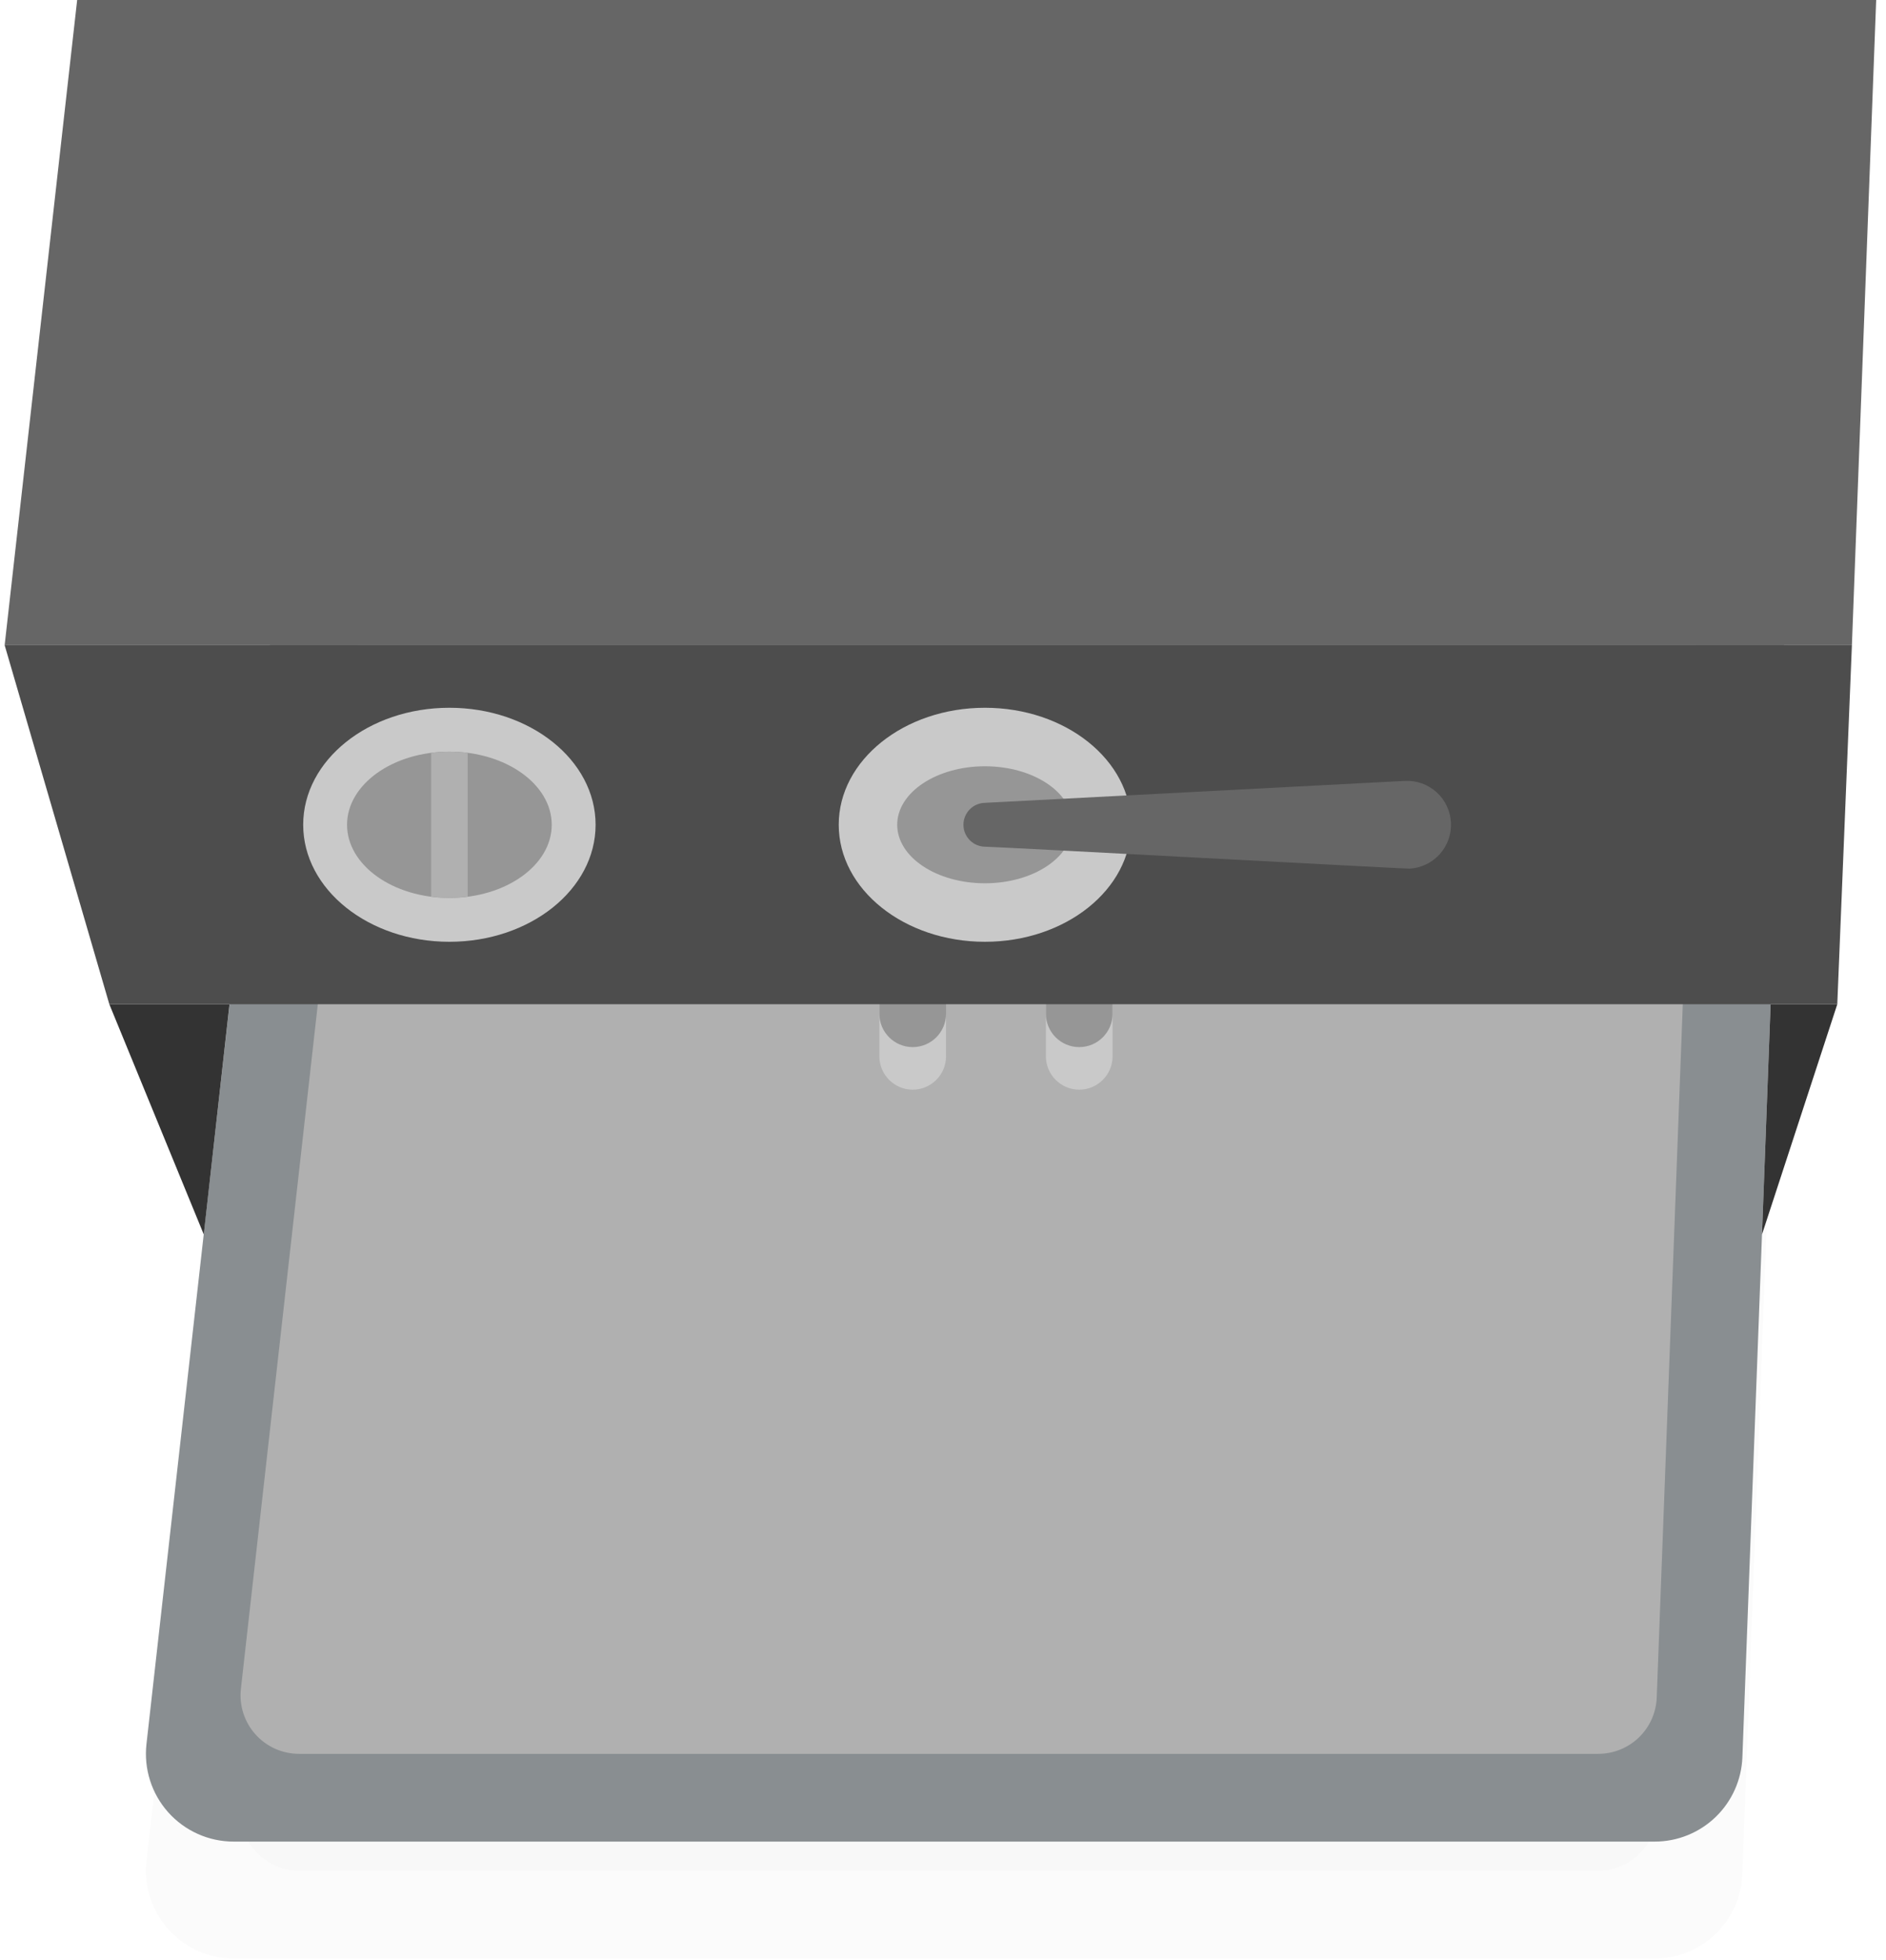 <svg width="129" height="134" viewBox="0 0 129 134" fill="none" xmlns="http://www.w3.org/2000/svg">
<g clip-path="url(#clip0_2_41)">
<g opacity="0.12">
<path opacity="0.12" d="M10.018 127.24L19.598 42H122.408L119.178 128.13C119.121 129.683 118.464 131.153 117.345 132.231C116.225 133.309 114.732 133.911 113.178 133.91H15.978C15.134 133.91 14.299 133.731 13.528 133.386C12.758 133.041 12.069 132.537 11.506 131.908C10.944 131.278 10.52 130.537 10.264 129.733C10.007 128.928 9.924 128.079 10.018 127.24Z" fill="black"/>
<path opacity="0.12" d="M16.478 123.46L24.958 48H116.178L113.318 124.06C113.279 125.095 112.841 126.074 112.095 126.792C111.349 127.51 110.353 127.911 109.318 127.91H20.458C19.894 127.911 19.337 127.792 18.822 127.563C18.307 127.333 17.847 126.997 17.471 126.577C17.095 126.156 16.812 125.662 16.641 125.124C16.47 124.587 16.414 124.02 16.478 123.46Z" fill="black"/>
</g>
<path d="M10.018 119.24L19.598 34H122.408L119.178 120.13C119.121 121.683 118.464 123.153 117.345 124.231C116.225 125.309 114.732 125.911 113.178 125.91H15.978C15.134 125.91 14.299 125.731 13.528 125.386C12.758 125.041 12.069 124.537 11.506 123.908C10.944 123.278 10.52 122.537 10.264 121.733C10.007 120.928 9.924 120.079 10.018 119.24Z" fill="#898E91"/>
<path d="M16.478 115.46L24.958 40H116.178L113.318 116.06C113.279 117.095 112.841 118.074 112.095 118.792C111.349 119.51 110.353 119.911 109.318 119.91H20.458C19.894 119.911 19.337 119.792 18.822 119.563C18.307 119.333 17.847 118.997 17.471 118.577C17.095 118.156 16.812 117.662 16.641 117.124C16.47 116.587 16.414 116.02 16.478 115.46Z" fill="#B0B0B0"/>
<path d="M5.278 0L0.318 44.11H126.668L128.328 0H5.278Z" fill="#666666"/>
<path d="M64.708 65.09C64.708 63.831 63.687 62.81 62.428 62.81C61.169 62.81 60.148 63.831 60.148 65.09V72.22C60.148 73.479 61.169 74.5 62.428 74.5C63.687 74.5 64.708 73.479 64.708 72.22V65.09Z" fill="#C9C9C9"/>
<path d="M76.098 65.09C76.098 63.831 75.077 62.81 73.818 62.81C72.559 62.81 71.538 63.831 71.538 65.09V72.22C71.538 73.479 72.559 74.5 73.818 74.5C75.077 74.5 76.098 73.479 76.098 72.22V65.09Z" fill="#C9C9C9"/>
<path d="M64.708 62.18C64.708 60.921 63.687 59.9 62.428 59.9C61.169 59.9 60.148 60.921 60.148 62.18V69.31C60.148 70.569 61.169 71.59 62.428 71.59C63.687 71.59 64.708 70.569 64.708 69.31V62.18Z" fill="#969696"/>
<path d="M76.098 62.18C76.098 60.921 75.077 59.9 73.818 59.9C72.559 59.9 71.538 60.921 71.538 62.18V69.31C71.538 70.569 72.559 71.59 73.818 71.59C75.077 71.59 76.098 70.569 76.098 69.31V62.18Z" fill="#969696"/>
<path d="M0.318 44.11L7.478 68.66H125.668L126.668 44.11H0.318Z" fill="#4D4D4D"/>
<path d="M7.478 68.66L13.938 84.4L15.698 68.66H7.478Z" fill="#333333"/>
<path d="M121.108 68.66H125.668L120.518 84.4" fill="#333333"/>
<path d="M30.738 64.39C36.261 64.39 40.738 60.808 40.738 56.39C40.738 51.972 36.261 48.39 30.738 48.39C25.215 48.39 20.738 51.972 20.738 56.39C20.738 60.808 25.215 64.39 30.738 64.39Z" fill="#C9C9C9"/>
<path d="M30.738 61.39C34.604 61.39 37.738 59.151 37.738 56.39C37.738 53.629 34.604 51.39 30.738 51.39C26.872 51.39 23.738 53.629 23.738 56.39C23.738 59.151 26.872 61.39 30.738 61.39Z" fill="#969696"/>
<path d="M31.988 51.47C31.573 51.418 31.156 51.391 30.738 51.39C30.32 51.391 29.902 51.418 29.488 51.47V61.3C29.902 61.356 30.32 61.386 30.738 61.39C31.156 61.385 31.573 61.355 31.988 61.3V51.47Z" fill="#B0B0B0"/>
<path d="M67.368 64.39C72.891 64.39 77.368 60.808 77.368 56.39C77.368 51.972 72.891 48.39 67.368 48.39C61.845 48.39 57.368 51.972 57.368 56.39C57.368 60.808 61.845 64.39 67.368 64.39Z" fill="#C9C9C9"/>
<path d="M67.368 60.39C70.682 60.39 73.368 58.599 73.368 56.39C73.368 54.181 70.682 52.39 67.368 52.39C64.054 52.39 61.368 54.181 61.368 56.39C61.368 58.599 64.054 60.39 67.368 60.39Z" fill="#969696"/>
<path d="M67.368 54.89L96.088 53.39C96.482 53.37 96.876 53.427 97.248 53.559C97.62 53.691 97.962 53.895 98.255 54.159C98.547 54.423 98.786 54.743 98.955 55.099C99.125 55.455 99.222 55.841 99.243 56.235C99.263 56.629 99.206 57.023 99.074 57.395C98.942 57.767 98.738 58.109 98.474 58.402C98.21 58.695 97.89 58.933 97.534 59.102C97.178 59.272 96.792 59.37 96.398 59.39C95.888 59.39 67.838 57.88 67.398 57.89C67 57.89 66.618 57.732 66.337 57.451C66.056 57.169 65.898 56.788 65.898 56.39C65.898 55.992 66.056 55.611 66.337 55.329C66.618 55.048 67 54.89 67.398 54.89H67.368Z" fill="#666666"/>
</g>
<defs>
<clipPath id="clip0_2_41">
<rect width="128.01" height="133.91" fill="white" transform="translate(0.318)"/>
</clipPath>
</defs>
</svg>
